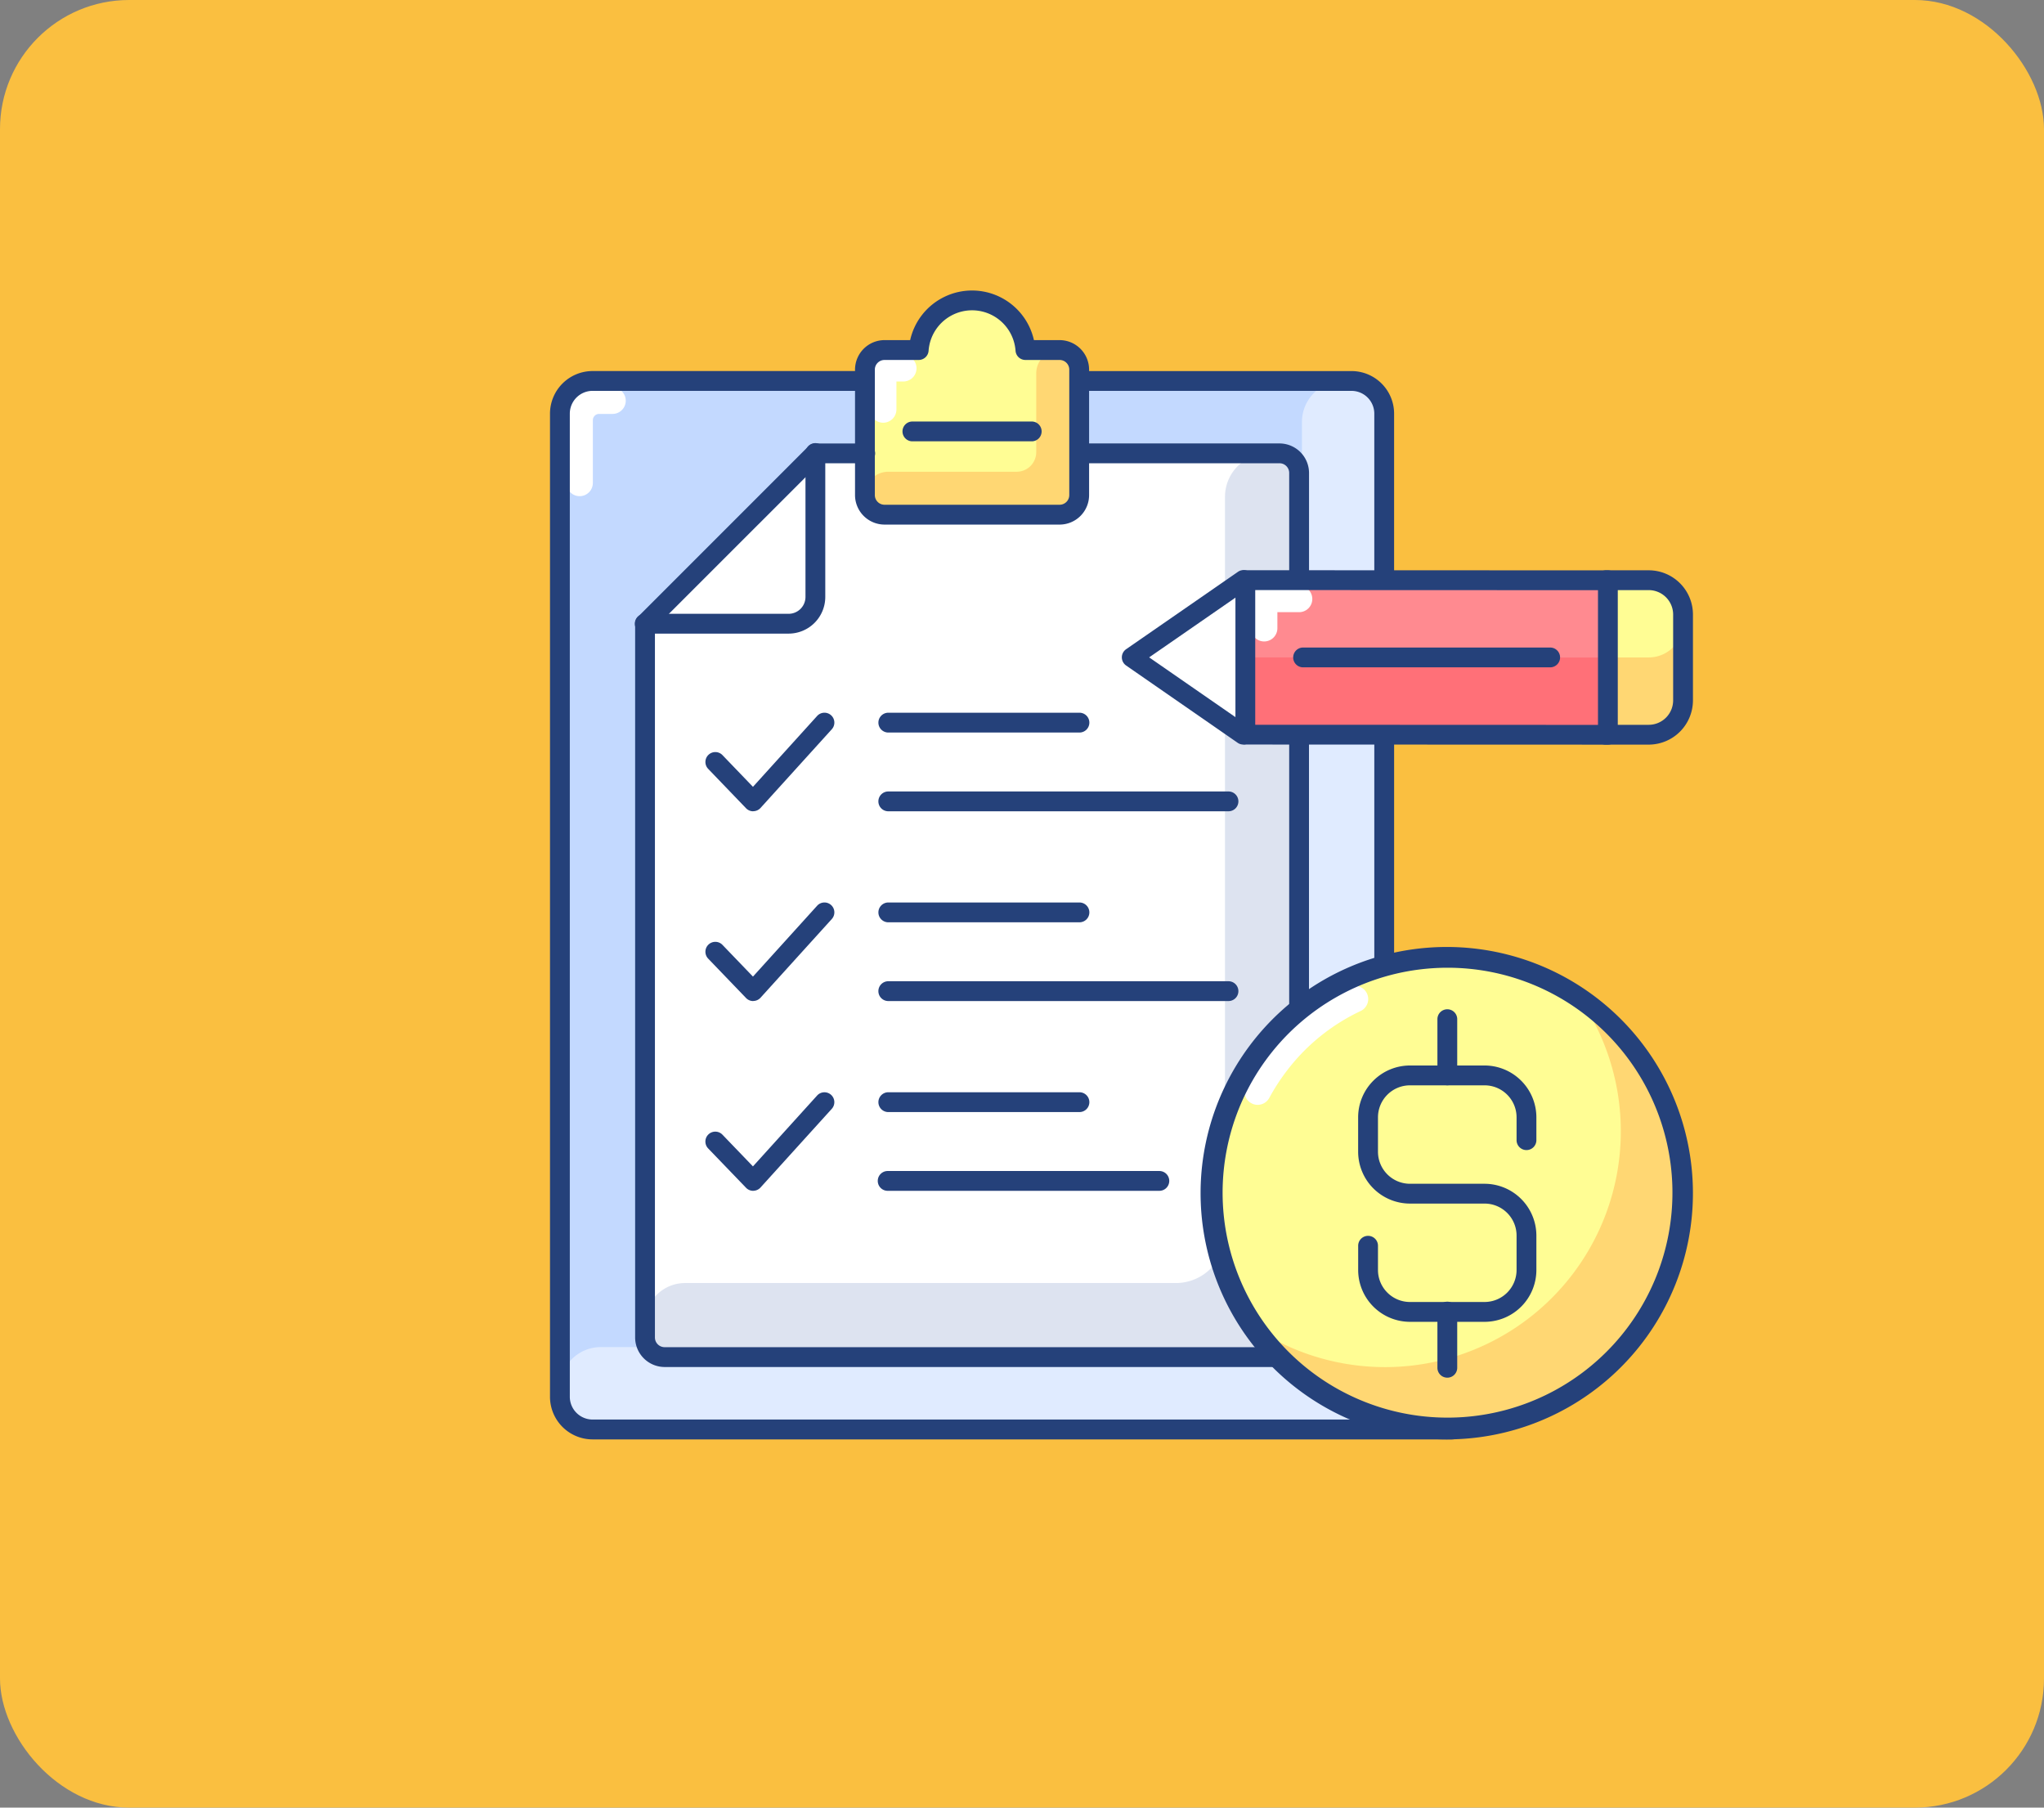 <svg xmlns="http://www.w3.org/2000/svg" width="190" height="168" viewBox="0 0 190 168">
  <rect x="0" y="0" width="190" height="168" fill="#808080" stroke="none"/>
  <g id="Grupo_1043981" data-name="Grupo 1043981" transform="translate(-1020 -32814.172)">
    <rect id="Rectángulo_355915" data-name="Rectángulo 355915" width="190" height="168" rx="12" transform="translate(1020 32814.172)" fill="#fabf40"/>
    <g id="Grupo_1043980" data-name="Grupo 1043980">
      <g id="presupuesto" transform="translate(406.125 32185.371)">
        <g id="Grupo_1043846" data-name="Grupo 1043846" transform="translate(665 655.8)">
          <g id="Grupo_1043820" data-name="Grupo 1043820" transform="translate(0.921 8.407)">
            <path id="Trazado_773415" data-name="Trazado 773415" d="M769.579,1043.65H700.647a3.848,3.848,0,0,1-3.848-3.848V950.047a3.847,3.847,0,0,1,3.848-3.848h68.931a3.847,3.847,0,0,1,3.848,3.848V1039.8A3.849,3.849,0,0,1,769.579,1043.65Z" transform="translate(-696.8 -946.2)" fill="#c3d9ff"/>
          </g>
          <g id="Grupo_1043821" data-name="Grupo 1043821" transform="translate(0.921 8.407)">
            <path id="Trazado_773416" data-name="Trazado 773416" d="M773.423,950.04V1039.8a3.841,3.841,0,0,1-3.842,3.842H700.647a3.847,3.847,0,0,1-3.848-3.848,3.8,3.8,0,0,1,3.8-3.8h61.329a3.847,3.847,0,0,0,3.848-3.848V950a3.824,3.824,0,0,1,7.649.035Z" transform="translate(-696.8 -946.201)" fill="#e0ebff"/>
          </g>
          <g id="Grupo_1043822" data-name="Grupo 1043822" transform="translate(8.836 15.135)">
            <path id="Trazado_773417" data-name="Trazado 773417" d="M1028.816,1178.6H985.1l-14.9,15.833v65.674a2.418,2.418,0,0,0,2.339,2.487h58.454V1180.78A2.175,2.175,0,0,0,1028.816,1178.6Z" transform="translate(-970.2 -1178.6)" fill="#fff"/>
          </g>
          <g id="Grupo_1043823" data-name="Grupo 1043823" transform="translate(8.836 15.138)">
            <path id="Trazado_773418" data-name="Trazado 773418" d="M1031,1180.88v81.811H972.539a2.414,2.414,0,0,1-2.339-2.487v-.675a3.719,3.719,0,0,1,3.72-3.72h45.62a4.568,4.568,0,0,0,4.568-4.568v-68.5a4.038,4.038,0,0,1,4.039-4.039h.669a2.18,2.18,0,0,1,2.18,2.18Z" transform="translate(-970.2 -1178.7)" fill="#dde3f0"/>
          </g>
          <g id="Grupo_1043824" data-name="Grupo 1043824" transform="translate(1.529 9.015)">
            <path id="Trazado_773419" data-name="Trazado 773419" d="M719.027,977.3a1.228,1.228,0,0,1-1.227-1.228V970.24a3.043,3.043,0,0,1,3.04-3.04h1.28a1.228,1.228,0,0,1,0,2.455h-1.28a.584.584,0,0,0-.585.582v5.834A1.229,1.229,0,0,1,719.027,977.3Z" transform="translate(-717.8 -967.2)" fill="#fff"/>
          </g>
          <g id="Grupo_1043825" data-name="Grupo 1043825" transform="translate(0 7.487)">
            <path id="Trazado_773420" data-name="Trazado 773420" d="M748.875,1013.692H668.958a3.961,3.961,0,0,1-3.958-3.958V918.357a3.961,3.961,0,0,1,3.958-3.958h25.314a.921.921,0,1,1,0,1.841H668.958a2.119,2.119,0,0,0-2.116,2.116v91.374a2.119,2.119,0,0,0,2.116,2.116h79.915a.922.922,0,0,1,0,1.844Z" transform="translate(-665 -914.4)" fill="#25417a"/>
          </g>
          <g id="Grupo_1043826" data-name="Grupo 1043826" transform="translate(76.623 40.36)">
            <path id="Trazado_773421" data-name="Trazado 773421" d="M3312.621,2073.286a.919.919,0,0,1-.92-.92v-21.545a.921.921,0,1,1,1.841,0v21.545A.921.921,0,0,1,3312.621,2073.286Z" transform="translate(-3311.7 -2049.9)" fill="#25417a"/>
          </g>
          <g id="Grupo_1043827" data-name="Grupo 1043827" transform="translate(48.272 7.487)">
            <path id="Trazado_773422" data-name="Trazado 773422" d="M2361.672,934.752a.919.919,0,0,1-.921-.921V918.358a2.119,2.119,0,0,0-2.116-2.116H2333.32a.921.921,0,1,1,0-1.841h25.314a3.961,3.961,0,0,1,3.958,3.958v15.474A.919.919,0,0,1,2361.672,934.752Z" transform="translate(-2332.4 -914.4)" fill="#25417a"/>
          </g>
          <g id="Grupo_1043828" data-name="Grupo 1043828" transform="translate(29.272 0.924)">
            <path id="Trazado_773423" data-name="Trazado 773423" d="M1694.2,692.312h-3.176a4.975,4.975,0,0,0-9.924,0h-3.176a1.82,1.82,0,0,0-1.821,1.821v11.656a1.82,1.82,0,0,0,1.821,1.821h16.273a1.821,1.821,0,0,0,1.821-1.821V694.133A1.814,1.814,0,0,0,1694.2,692.312Z" transform="translate(-1676.1 -687.7)" fill="#fffd94"/>
          </g>
          <g id="Grupo_1043829" data-name="Grupo 1043829" transform="translate(29.275 5.532)">
            <path id="Trazado_773424" data-name="Trazado 773424" d="M1696.118,848.724v11.655a1.824,1.824,0,0,1-1.824,1.824h-16.27a1.824,1.824,0,0,1-1.824-1.824,2.166,2.166,0,0,1,2.166-2.165H1690.3a1.824,1.824,0,0,0,1.824-1.824v-7.316a2.173,2.173,0,0,1,2.174-2.174A1.824,1.824,0,0,1,1696.118,848.724Z" transform="translate(-1676.2 -846.9)" fill="#ffd773"/>
          </g>
          <g id="Grupo_1043830" data-name="Grupo 1043830" transform="translate(29.744 6.001)">
            <path id="Trazado_773425" data-name="Trazado 773425" d="M1693.628,869.388a1.228,1.228,0,0,1-1.228-1.227v-3.277a1.786,1.786,0,0,1,1.783-1.783h1.28a1.228,1.228,0,1,1,0,2.455h-.605v2.606A1.232,1.232,0,0,1,1693.628,869.388Z" transform="translate(-1692.4 -863.1)" fill="#fff"/>
          </g>
          <g id="Grupo_1043831" data-name="Grupo 1043831" transform="translate(28.354 0)">
            <path id="Trazado_773426" data-name="Trazado 773426" d="M1663.415,677.556h-16.273a2.746,2.746,0,0,1-2.742-2.745V663.156a2.748,2.748,0,0,1,2.742-2.745h2.383a5.894,5.894,0,0,1,11.505,0h2.383a2.748,2.748,0,0,1,2.745,2.745v11.656A2.742,2.742,0,0,1,1663.415,677.556Zm-16.273-15.3a.9.9,0,0,0-.9.9v11.656a.9.9,0,0,0,.9.9h16.273a.9.9,0,0,0,.9-.9V663.156a.9.9,0,0,0-.9-.9h-3.176a.92.92,0,0,1-.918-.854,4.052,4.052,0,0,0-8.083,0,.922.922,0,0,1-.918.854Z" transform="translate(-1644.4 -655.8)" fill="#25417a"/>
          </g>
          <g id="Grupo_1043832" data-name="Grupo 1043832" transform="translate(32.737 12.177)">
            <path id="Trazado_773427" data-name="Trazado 773427" d="M1807.872,1078.241h-11.152a.921.921,0,0,1,0-1.841h11.152a.921.921,0,0,1,0,1.841Z" transform="translate(-1795.8 -1076.4)" fill="#25417a"/>
          </g>
          <g id="Grupo_1043833" data-name="Grupo 1043833" transform="translate(7.915 14.215)">
            <path id="Trazado_773428" data-name="Trazado 773428" d="M998.128,1232.636H941.144a2.748,2.748,0,0,1-2.745-2.745v-66.337a.921.921,0,0,1,.269-.651l15.833-15.833a.92.92,0,0,1,.651-.269h4.606a.921.921,0,1,1,0,1.841h-4.224l-15.295,15.292v65.958a.9.9,0,0,0,.9.9h56.986a.921.921,0,1,1,0,1.841Z" transform="translate(-938.4 -1146.8)" fill="#25417a"/>
          </g>
          <g id="Grupo_1043834" data-name="Grupo 1043834" transform="translate(68.711 40.357)">
            <path id="Trazado_773429" data-name="Trazado 773429" d="M3039.321,2077.262a.919.919,0,0,1-.921-.921V2050.72a.921.921,0,0,1,1.841,0v25.621A.923.923,0,0,1,3039.321,2077.262Z" transform="translate(-3038.4 -2049.8)" fill="#25417a"/>
          </g>
          <g id="Grupo_1043835" data-name="Grupo 1043835" transform="translate(48.272 14.215)">
            <path id="Trazado_773430" data-name="Trazado 773430" d="M2353.76,1160.424a.919.919,0,0,1-.921-.921v-9.962a.9.9,0,0,0-.9-.9h-18.615a.921.921,0,0,1,0-1.841h18.615a2.749,2.749,0,0,1,2.745,2.745v9.962A.921.921,0,0,1,2353.76,1160.424Z" transform="translate(-2332.4 -1146.8)" fill="#25417a"/>
          </g>
          <g id="Grupo_1043836" data-name="Grupo 1043836" transform="translate(7.915 14.215)">
            <path id="Trazado_773431" data-name="Trazado 773431" d="M952.667,1164.474H939.321a.921.921,0,1,1,0-1.841h13.346a1.569,1.569,0,0,0,1.566-1.566v-13.346a.921.921,0,1,1,1.841,0v13.346A3.411,3.411,0,0,1,952.667,1164.474Z" transform="translate(-938.4 -1146.8)" fill="#25417a"/>
          </g>
          <g id="Grupo_1043837" data-name="Grupo 1043837" transform="translate(30.499 46.561)">
            <path id="Trazado_773432" data-name="Trazado 773432" d="M1751.1,2265.941h-31.683a.921.921,0,0,1,0-1.841H1751.1a.921.921,0,0,1,0,1.841Z" transform="translate(-1718.5 -2264.1)" fill="#25417a"/>
          </g>
          <g id="Grupo_1043838" data-name="Grupo 1043838" transform="translate(30.497 39.242)">
            <path id="Trazado_773433" data-name="Trazado 773433" d="M1737.088,2013.141h-17.767a.921.921,0,0,1,0-1.841h17.767a.921.921,0,1,1,0,1.841Z" transform="translate(-1718.4 -2011.3)" fill="#25417a"/>
          </g>
          <g id="Grupo_1043839" data-name="Grupo 1043839" transform="translate(14.447 39.241)">
            <path id="Trazado_773434" data-name="Trazado 773434" d="M1168.444,2020.422a.915.915,0,0,1-.663-.284l-3.518-3.659a.921.921,0,0,1,1.329-1.277l2.834,2.947,5.964-6.586a.92.92,0,1,1,1.364,1.236l-6.627,7.316a.919.919,0,0,1-.669.3A.019.019,0,0,1,1168.444,2020.422Z" transform="translate(-1164.006 -2011.261)" fill="#25417a"/>
          </g>
          <g id="Grupo_1043840" data-name="Grupo 1043840" transform="translate(30.499 64.198)">
            <path id="Trazado_773435" data-name="Trazado 773435" d="M1751.1,2875.141h-31.683a.921.921,0,0,1,0-1.841H1751.1a.921.921,0,0,1,0,1.841Z" transform="translate(-1718.5 -2873.3)" fill="#25417a"/>
          </g>
          <g id="Grupo_1043841" data-name="Grupo 1043841" transform="translate(30.497 56.879)">
            <path id="Trazado_773436" data-name="Trazado 773436" d="M1737.088,2622.341h-17.767a.921.921,0,0,1,0-1.841h17.767a.921.921,0,1,1,0,1.841Z" transform="translate(-1718.4 -2620.5)" fill="#25417a"/>
          </g>
          <g id="Grupo_1043842" data-name="Grupo 1043842" transform="translate(14.447 56.878)">
            <path id="Trazado_773437" data-name="Trazado 773437" d="M1168.444,2629.622a.915.915,0,0,1-.663-.284l-3.518-3.659a.921.921,0,0,1,1.329-1.277l2.834,2.947,5.964-6.586a.92.92,0,1,1,1.364,1.236l-6.627,7.316a.92.92,0,0,1-.669.3A.019.019,0,0,1,1168.444,2629.622Z" transform="translate(-1164.006 -2620.461)" fill="#25417a"/>
          </g>
          <g id="Grupo_1043843" data-name="Grupo 1043843" transform="translate(30.499 81.835)">
            <path id="Trazado_773438" data-name="Trazado 773438" d="M1744.613,3484.341h-25.193a.921.921,0,1,1,0-1.841h25.193a.921.921,0,1,1,0,1.841Z" transform="translate(-1718.5 -3482.5)" fill="#25417a"/>
          </g>
          <g id="Grupo_1043844" data-name="Grupo 1043844" transform="translate(30.497 74.516)">
            <path id="Trazado_773439" data-name="Trazado 773439" d="M1737.088,3231.541h-17.767a.921.921,0,0,1,0-1.841h17.767a.921.921,0,1,1,0,1.841Z" transform="translate(-1718.4 -3229.7)" fill="#25417a"/>
          </g>
          <g id="Grupo_1043845" data-name="Grupo 1043845" transform="translate(14.444 74.518)">
            <path id="Trazado_773440" data-name="Trazado 773440" d="M1168.347,3238.919a.916.916,0,0,1-.663-.284l-3.52-3.656a.921.921,0,1,1,1.329-1.277l2.834,2.947,5.964-6.586a.92.92,0,0,1,1.364,1.236l-6.627,7.316a.92.92,0,0,1-.669.3A.017.017,0,0,1,1168.347,3238.919Z" transform="translate(-1163.906 -3229.761)" fill="#25417a"/>
          </g>
        </g>
        <g id="Grupo_1043859" data-name="Grupo 1043859" transform="translate(718.153 681.796)">
          <g id="Grupo_1043847" data-name="Grupo 1043847" transform="translate(0.918 0.922)">
            <path id="Trazado_773441" data-name="Trazado 773441" d="M2543.07,1599.96l-10.37-7.183,10.373-7.177Z" transform="translate(-2532.7 -1585.6)" fill="#fff"/>
          </g>
          <g id="Grupo_1043848" data-name="Grupo 1043848" transform="translate(44.986 0.928)">
            <path id="Trazado_773442" data-name="Trazado 773442" d="M4054.906,1585.8h3.99a3.192,3.192,0,0,1,3.19,3.193l0,7.976a3.192,3.192,0,0,1-3.193,3.19H4054.9Z" transform="translate(-4054.9 -1585.8)" fill="#fffd94"/>
          </g>
          <g id="Grupo_1043849" data-name="Grupo 1043849" transform="translate(11.485 0.928)">
            <path id="Trazado_773443" data-name="Trazado 773443" d="M2897.7,1585.8h33.7v14.359h-33.7Z" transform="translate(-2897.7 -1585.8)" fill="#ff8a90"/>
          </g>
          <g id="Grupo_1043850" data-name="Grupo 1043850" transform="translate(45.183 4.917)">
            <path id="Trazado_773444" data-name="Trazado 773444" d="M4068.689,1723.6v7.183a3.193,3.193,0,0,1-3.19,3.19h-3.8v-7.183h3.8A3.189,3.189,0,0,0,4068.689,1723.6Z" transform="translate(-4061.7 -1723.6)" fill="#ffd773"/>
          </g>
          <g id="Grupo_1043851" data-name="Grupo 1043851" transform="translate(11.485 8.102)">
            <path id="Trazado_773445" data-name="Trazado 773445" d="M2931.2,1840.788h.191v.006l-33.7-.012V1833.6l33.5.012Z" transform="translate(-2897.7 -1833.6)" fill="#ff7078"/>
          </g>
          <g id="Grupo_1043852" data-name="Grupo 1043852" transform="translate(45.18 8.108)">
            <path id="Trazado_773446" data-name="Trazado 773446" d="M4061.606,1833.8l-.006.006v-.006Z" transform="translate(-4061.6 -1833.8)" fill="#ff8a90"/>
          </g>
          <g id="Grupo_1043853" data-name="Grupo 1043853" transform="translate(0.918 0.922)">
            <path id="Trazado_773447" data-name="Trazado 773447" d="M2543.07,1599.96l-10.37-7.183,10.373-7.177Z" transform="translate(-2532.7 -1585.6)" fill="#fff"/>
          </g>
          <g id="Grupo_1043854" data-name="Grupo 1043854" transform="translate(12.006 1.446)">
            <path id="Trazado_773448" data-name="Trazado 773448" d="M2916.928,1608.876a1.228,1.228,0,0,1-1.228-1.227v-2.721a1.226,1.226,0,0,1,1.228-1.228h3.28a1.228,1.228,0,0,1,0,2.455h-2.053v1.494A1.228,1.228,0,0,1,2916.928,1608.876Z" transform="translate(-2915.7 -1603.7)" fill="#fff"/>
          </g>
          <g id="Grupo_1043855" data-name="Grupo 1043855" transform="translate(10.561 0.002)">
            <path id="Trazado_773449" data-name="Trazado 773449" d="M2900.422,1570.012l-33.7-.012a.919.919,0,0,1-.921-.921l0-14.359a.934.934,0,0,1,.269-.651.916.916,0,0,1,.651-.269l33.7.012a.919.919,0,0,1,.921.921l0,14.36a.932.932,0,0,1-.269.651A.921.921,0,0,1,2900.422,1570.012Zm-32.781-1.85,31.86.012,0-12.518-31.86-.012Z" transform="translate(-2865.8 -1553.8)" fill="#25417a"/>
          </g>
          <g id="Grupo_1043856" data-name="Grupo 1043856" transform="translate(0 0)">
            <path id="Trazado_773450" data-name="Trazado 773450" d="M2512.288,1569.946a.906.906,0,0,1-.524-.165L2501.4,1562.6a.921.921,0,0,1,0-1.514l10.373-7.177a.921.921,0,1,1,1.048,1.514l-9.279,6.421,9.276,6.424a.922.922,0,0,1-.527,1.679Z" transform="translate(-2501 -1553.743)" fill="#25417a"/>
          </g>
          <g id="Grupo_1043857" data-name="Grupo 1043857" transform="translate(44.069 0.01)">
            <path id="Trazado_773451" data-name="Trazado 773451" d="M4028.11,1570.3h-3.989a.921.921,0,1,1,0-1.841h3.989a2.273,2.273,0,0,0,2.27-2.27l0-7.976a2.274,2.274,0,0,0-2.27-2.273h-3.99a.921.921,0,0,1,0-1.841h3.99a4.111,4.111,0,0,1,4.111,4.111l0,7.976A4.116,4.116,0,0,1,4028.11,1570.3Z" transform="translate(-4023.2 -1554.1)" fill="#25417a"/>
          </g>
          <g id="Grupo_1043858" data-name="Grupo 1043858" transform="translate(15.9 7.187)">
            <path id="Trazado_773452" data-name="Trazado 773452" d="M3074.148,1803.841h-23.027a.921.921,0,0,1,0-1.841h23.027a.921.921,0,0,1,0,1.841Z" transform="translate(-3050.2 -1802)" fill="#25417a"/>
          </g>
        </g>
        <g id="Grupo_1043867" data-name="Grupo 1043867" transform="translate(725.567 716.896)">
          <g id="Grupo_1043860" data-name="Grupo 1043860" transform="translate(0.924 0.927)">
            <circle id="Elipse_4971" data-name="Elipse 4971" cx="21.916" cy="21.916" r="21.916" fill="#fffd94"/>
          </g>
          <g id="Grupo_1043861" data-name="Grupo 1043861" transform="translate(4.697 4.755)">
            <path id="Trazado_773453" data-name="Trazado 773453" d="M2954.825,2961.843a21.939,21.939,0,0,1-35.525-1.048,21.918,21.918,0,0,0,30.5-30.4c.339.22.669.46.993.712A21.917,21.917,0,0,1,2954.825,2961.843Z" transform="translate(-2919.3 -2930.4)" fill="#ffd773"/>
          </g>
          <g id="Grupo_1043862" data-name="Grupo 1043862" transform="translate(3.988 3.525)">
            <path id="Trazado_773454" data-name="Trazado 773454" d="M2896.048,2899a1.208,1.208,0,0,1-.582-.148,1.227,1.227,0,0,1-.5-1.662,21.793,21.793,0,0,1,1.861-2.875,21,21,0,0,1,7.756-6.262,1.228,1.228,0,0,1,1.048,2.221,18.565,18.565,0,0,0-6.855,5.538,19.131,19.131,0,0,0-1.65,2.545A1.233,1.233,0,0,1,2896.048,2899Z" transform="translate(-2894.821 -2887.936)" fill="#fff"/>
          </g>
          <g id="Grupo_1043863" data-name="Grupo 1043863" transform="translate(0 0)">
            <path id="Trazado_773455" data-name="Trazado 773455" d="M2779.863,2811.852a22.883,22.883,0,1,1,3.017-.2A23.076,23.076,0,0,1,2779.863,2811.852Zm.09-43.837a21.343,21.343,0,0,0-2.773.182,20.907,20.907,0,1,0,2.773-.182Z" transform="translate(-2757.07 -2766.169)" fill="#25417a"/>
          </g>
          <g id="Grupo_1043864" data-name="Grupo 1043864" transform="translate(14.554 10.927)">
            <path id="Trazado_773456" data-name="Trazado 773456" d="M3271.554,3167.429h-6.934a4.823,4.823,0,0,1-4.817-4.817v-2.223a.921.921,0,1,1,1.841,0v2.223a2.976,2.976,0,0,0,2.973,2.973h6.934a2.978,2.978,0,0,0,2.976-2.973v-3.2a2.976,2.976,0,0,0-2.976-2.973h-6.934a4.823,4.823,0,0,1-4.817-4.817v-3.2a4.823,4.823,0,0,1,4.817-4.817h6.934a4.823,4.823,0,0,1,4.817,4.817v2.154a.921.921,0,0,1-1.841,0v-2.154a2.976,2.976,0,0,0-2.976-2.973h-6.934a2.976,2.976,0,0,0-2.973,2.973v3.2a2.979,2.979,0,0,0,2.973,2.976h6.934a4.823,4.823,0,0,1,4.817,4.817v3.2A4.82,4.82,0,0,1,3271.554,3167.429Z" transform="translate(-3259.8 -3143.6)" fill="#25417a"/>
          </g>
          <g id="Grupo_1043865" data-name="Grupo 1043865" transform="translate(21.922 32.915)">
            <path id="Trazado_773457" data-name="Trazado 773457" d="M3515.221,3910.132a.919.919,0,0,1-.92-.921v-5.191a.921.921,0,1,1,1.841,0v5.191A.921.921,0,0,1,3515.221,3910.132Z" transform="translate(-3514.3 -3903.1)" fill="#25417a"/>
          </g>
          <g id="Grupo_1043866" data-name="Grupo 1043866" transform="translate(21.922 5.739)">
            <path id="Trazado_773458" data-name="Trazado 773458" d="M3515.221,2971.432a.919.919,0,0,1-.92-.921v-5.191a.921.921,0,1,1,1.841,0v5.191A.921.921,0,0,1,3515.221,2971.432Z" transform="translate(-3514.3 -2964.4)" fill="#25417a"/>
          </g>
        </g>
      </g>
    </g>
  </g>
</svg>
